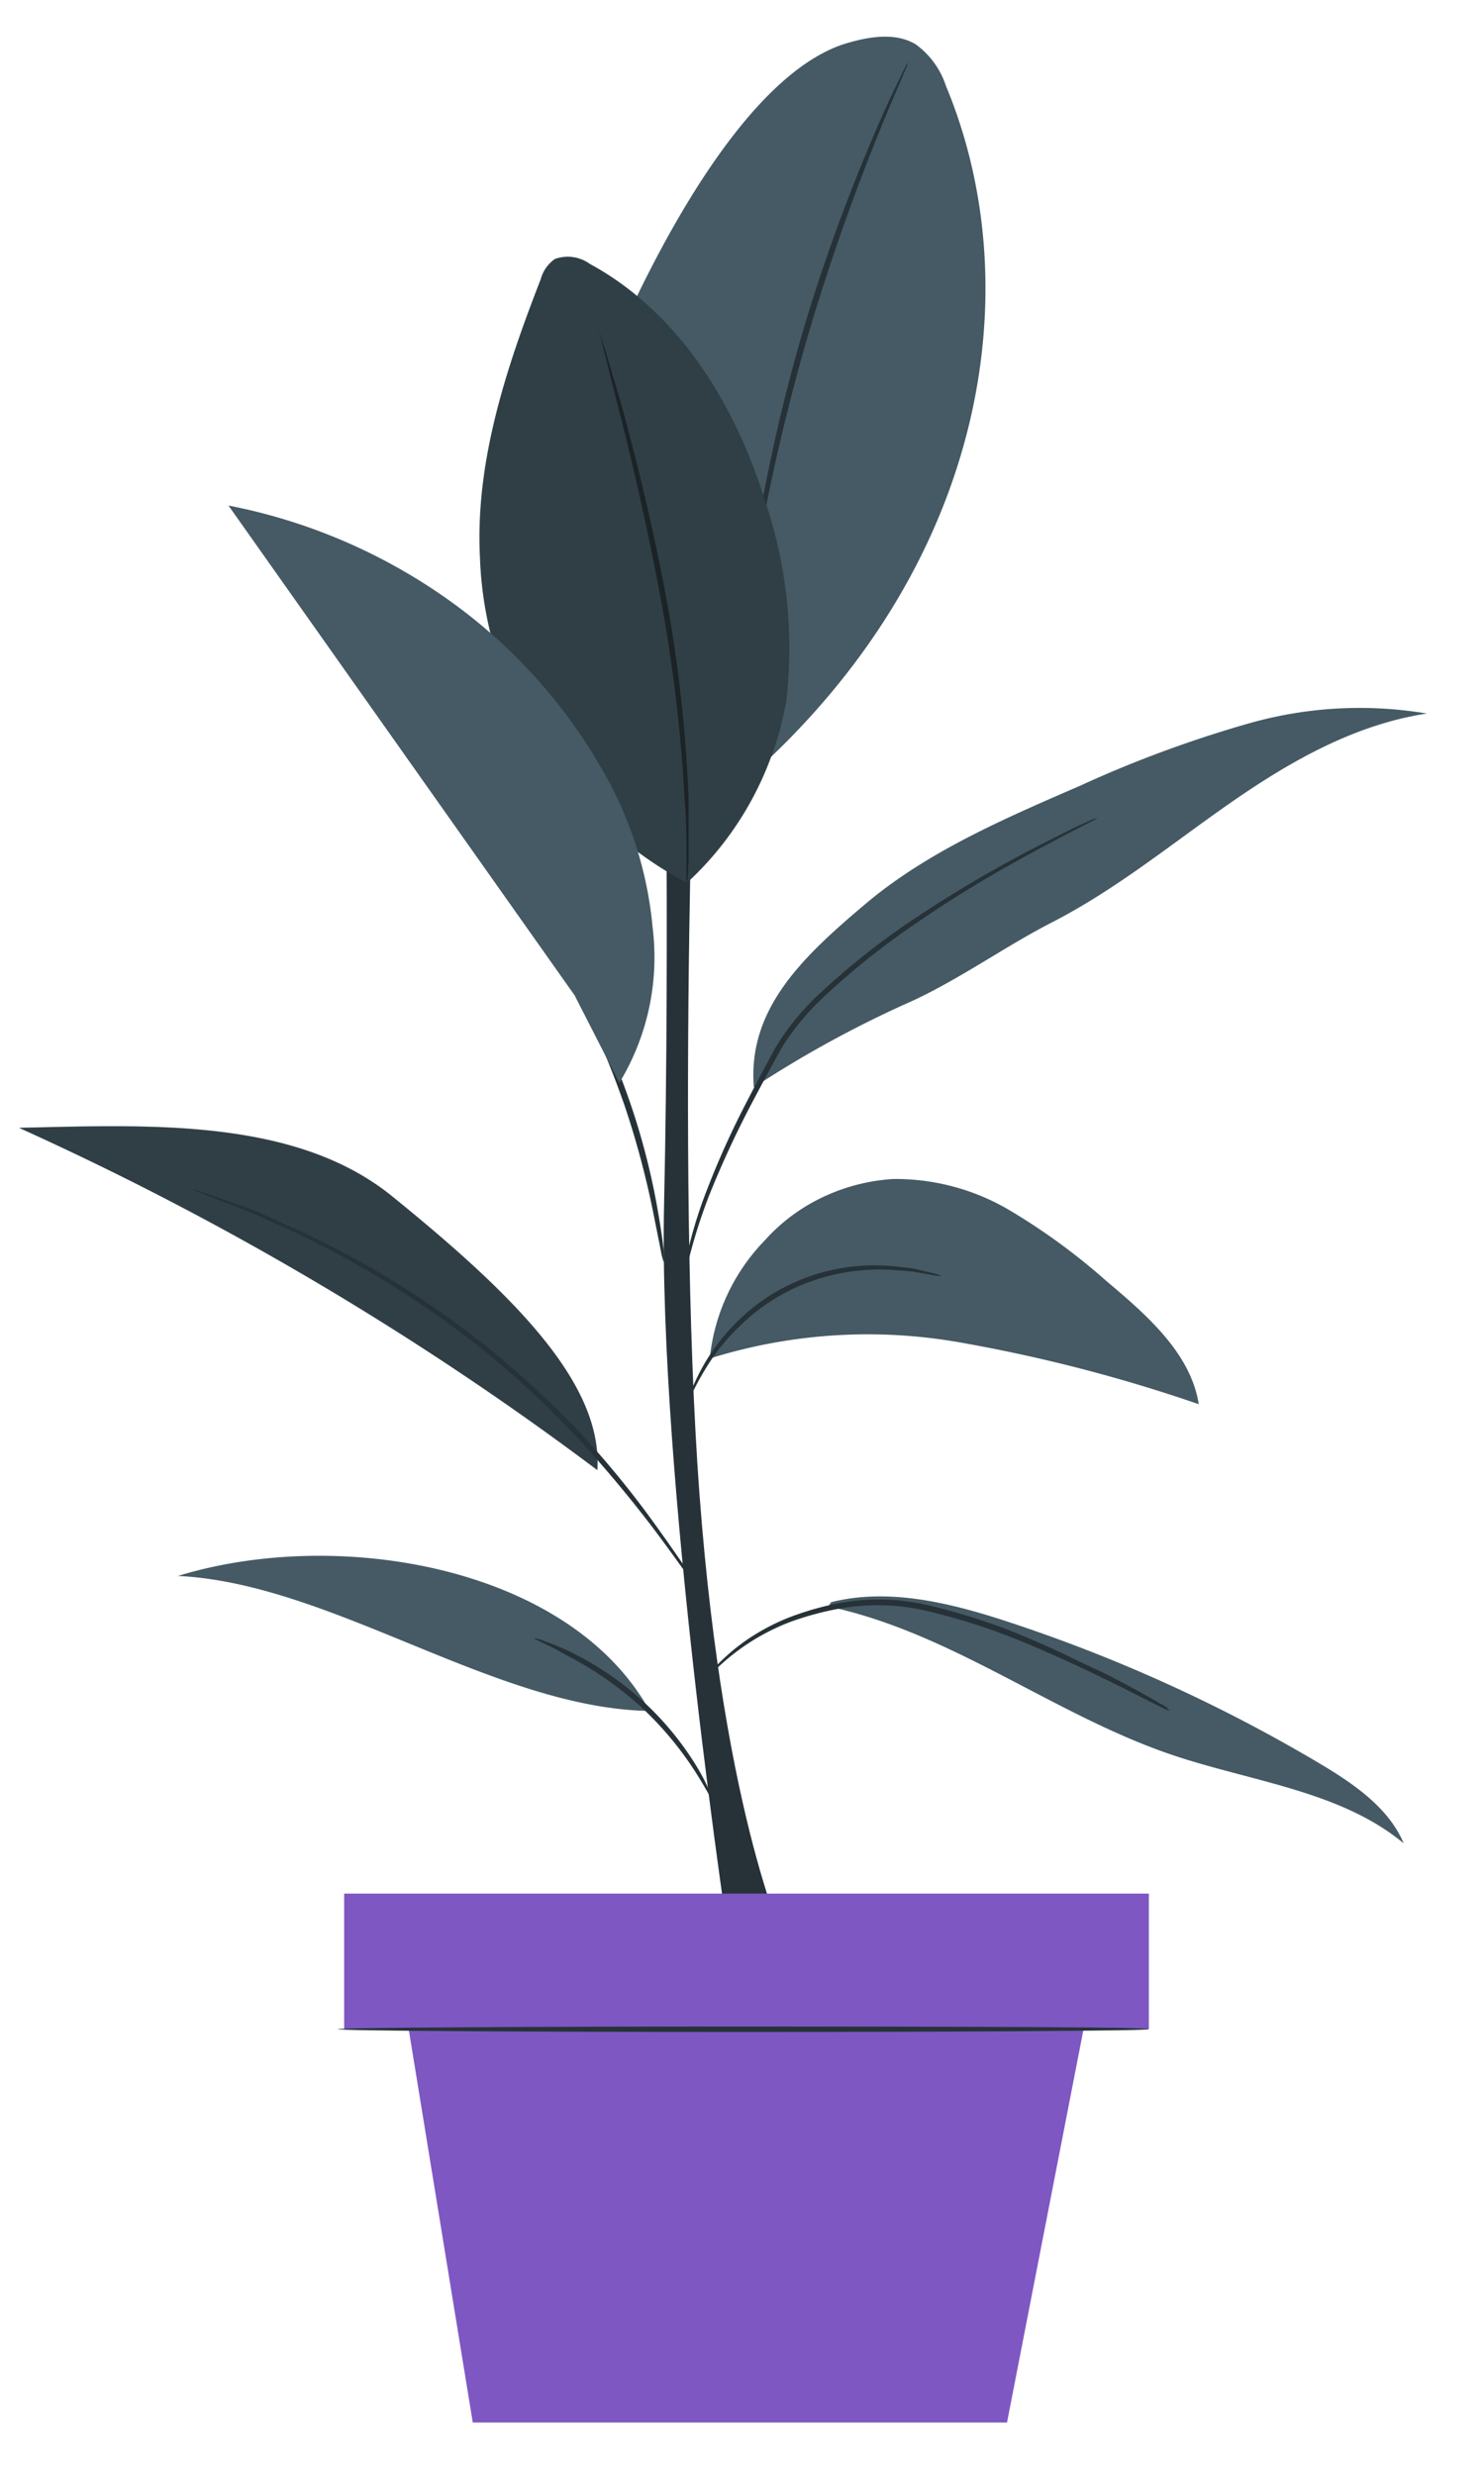 <svg width="24" height="40" fill="none" xmlns="http://www.w3.org/2000/svg"><path d="M11.814 31.55s-1.173-7.645-1.074-12.096c.098-4.45 0-9.454 0-9.454h.54s-.366 8.833.033 14.159c.4 5.326 1.446 7.391 1.446 7.391h-.94" fill="#263238"/><path d="M15.302 1.4a1.348 1.348 0 0 0-.492-.683c-.343-.206-.793-.12-1.175 0-1.631.547-3.08 3.434-3.737 4.952l2.165 6.938c3.911-3.445 4.589-7.96 3.24-11.207Z" fill="#455A64"/><path d="M14.685 1.01a.459.459 0 0 1-.031.091l-.107.251a35.447 35.447 0 0 0-1.476 4.056 34.029 34.029 0 0 0-.936 4.187c-.02.11-.034.197-.048.267a.387.387 0 0 1-.023.093.482.482 0 0 1 0-.096c0-.072.017-.16.028-.267a28.367 28.367 0 0 1 .886-4.216c.314-1.06.69-2.103 1.125-3.124a19.041 19.041 0 0 1 .537-1.167.39.39 0 0 1 .045-.074Z" fill="#263238"/><path d="M11.101 14.266a6.47 6.47 0 0 1-2.396-2.219 6.046 6.046 0 0 1-.944-3.048c-.076-1.537.422-3.045.984-4.488a.576.576 0 0 1 .23-.326.611.611 0 0 1 .563.08c1.473.8 2.368 2.319 2.846 3.867a7.436 7.436 0 0 1 .331 3.175 5.204 5.204 0 0 1-1.605 2.96" fill="#455A64"/><path d="M11.103 14.266a.405.405 0 0 1 0-.093v-.267c0-.23 0-.563-.03-.977a25.327 25.327 0 0 0-.378-3.202 47.258 47.258 0 0 0-.7-3.154l-.239-.953c-.025-.104-.047-.19-.062-.266a.376.376 0 0 1-.03-.075.433.433 0 0 1 .033.088c.02.067.045.152.079.253.068.225.158.534.281.945.217.8.5 1.91.729 3.157.193 1.058.31 2.128.35 3.202v.976l-.013.267a.412.412 0 0 1-.02.099Z" fill="#263238"/><path d="M11.105 14.27a6.471 6.471 0 0 1-2.396-2.22 6.046 6.046 0 0 1-.944-3.048c-.076-1.537.422-3.045.984-4.488a.576.576 0 0 1 .23-.326.611.611 0 0 1 .563.08c1.473.8 2.367 2.32 2.845 3.867a7.436 7.436 0 0 1 .332 3.175 5.204 5.204 0 0 1-1.605 2.96" fill="#000" opacity=".3"/><path d="M13.394 25.965c1.996.42 3.655 1.756 5.57 2.402 1.277.43 2.72.581 3.737 1.427-.245-.584-.824-.974-1.386-1.307a25.397 25.397 0 0 0-5.061-2.29c-.909-.296-1.893-.533-2.812-.301M10.507 27.654c-2.503-.04-5.137-2.062-7.629-2.182 2.607-.8 6.338-.147 7.629 2.182ZM11.48 21.957a8.552 8.552 0 0 1 4.001-.267c1.33.231 2.636.568 3.906 1.006-.13-.825-.844-1.444-1.493-1.99a10.236 10.236 0 0 0-1.567-1.145 3.626 3.626 0 0 0-1.88-.505 3.098 3.098 0 0 0-1.146.296c-.357.17-.674.407-.933.697a3.198 3.198 0 0 0-.888 1.897M6.342 19.337C4.768 18.06 2.38 18.185.308 18.23a49.503 49.503 0 0 1 9.352 5.532c.09-1.39-1.327-2.813-3.318-4.425Z" fill="#455A64"/><path d="M6.342 19.333C4.768 18.055 2.38 18.181.308 18.226a49.503 49.503 0 0 1 9.352 5.532c.09-1.39-1.327-2.813-3.318-4.425Z" fill="#000" opacity=".3"/><path d="M12.192 17.575c.769-.506 1.58-.952 2.423-1.335.827-.357 1.603-.925 2.402-1.334 1.04-.534 1.94-1.275 2.893-1.937.953-.662 2-1.26 3.166-1.436a6.544 6.544 0 0 0-2.882.16c-.93.266-1.838.6-2.713 1.001-1.23.534-2.478 1.067-3.484 1.916-1.007.849-1.912 1.694-1.805 2.97" fill="#455A64"/><path d="m18.921 27.656-.079-.032-.219-.109c-.188-.093-.458-.235-.799-.398a22.203 22.203 0 0 0-1.212-.55 10.044 10.044 0 0 0-1.54-.509 3.494 3.494 0 0 0-1.606-.037 4.933 4.933 0 0 0-.68.192c-.47.179-.892.452-1.24.8-.143.147-.214.238-.222.232a.468.468 0 0 1 .045-.069 3.16 3.16 0 0 1 .835-.753c.177-.11.366-.205.562-.282a4.79 4.79 0 0 1 .689-.206 3.515 3.515 0 0 1 1.645.032c.533.13 1.054.304 1.555.52.23.1.45.195.65.294.199.099.387.184.562.267.337.17.604.318.787.424l.21.12c.035.046.06.062.057.064ZM8.636 26.478a.51.51 0 0 1 .158.043c.14.048.275.104.407.168a4.894 4.894 0 0 1 2.092 1.905c.073.123.137.251.192.382a.559.559 0 0 1 .053.147c-.014 0-.107-.195-.3-.497a5.459 5.459 0 0 0-.903-1.067 5.572 5.572 0 0 0-1.164-.8c-.324-.187-.54-.267-.535-.28ZM3.101 19.216l.107.03.298.101.475.166c.186.066.385.162.61.266 1.174.517 2.27 1.18 3.26 1.972a15.38 15.38 0 0 1 1.532 1.407c.382.414.742.846 1.076 1.296.282.385.504.705.653.924l.171.267c.02.029.038.059.054.09a.539.539 0 0 1-.07-.08c-.043-.056-.107-.139-.186-.248-.158-.216-.38-.534-.672-.907a20.273 20.273 0 0 0-1.088-1.281c-.473-.5-.979-.97-1.516-1.406a15.502 15.502 0 0 0-3.228-1.983c-.225-.096-.422-.197-.604-.267l-.467-.178-.31-.123a.461.461 0 0 1-.095-.046ZM15.233 20.624a.93.93 0 0 1-.2-.024l-.227-.04c-.09-.016-.194-.019-.31-.03a3.305 3.305 0 0 0-1.717.323c-.29.144-.556.33-.785.553-.19.177-.36.375-.503.59-.13.199-.245.407-.343.621a.618.618 0 0 1 .05-.184 3.229 3.229 0 0 1 .737-1.083 3.06 3.06 0 0 1 .802-.571 3.177 3.177 0 0 1 1.765-.307c.116.016.223.019.313.04l.227.056c.066.012.13.03.191.056ZM17.752 13.22a.416.416 0 0 1-.096.054l-.281.144c-.242.126-.593.31-1.018.547-.424.238-.92.534-1.448.894-.578.384-1.12.814-1.62 1.286-.257.243-.479.516-.66.814-.166.3-.32.587-.467.865-.258.49-.49.99-.695 1.502a8.804 8.804 0 0 0-.337 1.067c-.065.254-.087.398-.096.395-.008-.002 0-.034 0-.104 0-.07.026-.17.054-.299.077-.362.18-.719.312-1.067.195-.517.423-1.023.68-1.516.144-.28.299-.57.462-.87.184-.305.411-.586.674-.835a11.76 11.76 0 0 1 1.637-1.291 19.422 19.422 0 0 1 1.465-.883c.427-.235.784-.406 1.032-.534l.28-.128a.552.552 0 0 1 .122-.04ZM10.736 20.407a1.15 1.15 0 0 1-.05-.2l-.11-.55a14.198 14.198 0 0 0-.473-1.782 15.211 15.211 0 0 0-.714-1.708l-.244-.51a.895.895 0 0 1-.08-.189c.045.055.082.114.11.176.068.115.16.286.282.497.59 1.102.992 2.285 1.195 3.506.04.235.067.424.081.555.008.068.01.137.003.205Z" fill="#263238"/><path d="M10.556 15.005a6.211 6.211 0 0 0-.816-2.565 8.608 8.608 0 0 0-2.524-2.77 9.157 9.157 0 0 0-3.521-1.499l5.598 7.917.723 1.414a3.903 3.903 0 0 0 .54-2.497Z" fill="#455A64"/><path d="M18.581 30.606H5.566v2.188H18.58v-2.188Z" fill="#7E57C2"/><path d="m6.539 32.365 1.107 6.79h8.64l1.322-6.79H6.538Z" fill="#7E57C2"/><path d="M18.578 32.798c0 .024-2.938.045-6.557.045-3.618 0-6.557-.021-6.557-.045 0-.024 2.936-.043 6.557-.043 3.622 0 6.557.008 6.557.043Z" fill="#263238"/></svg>